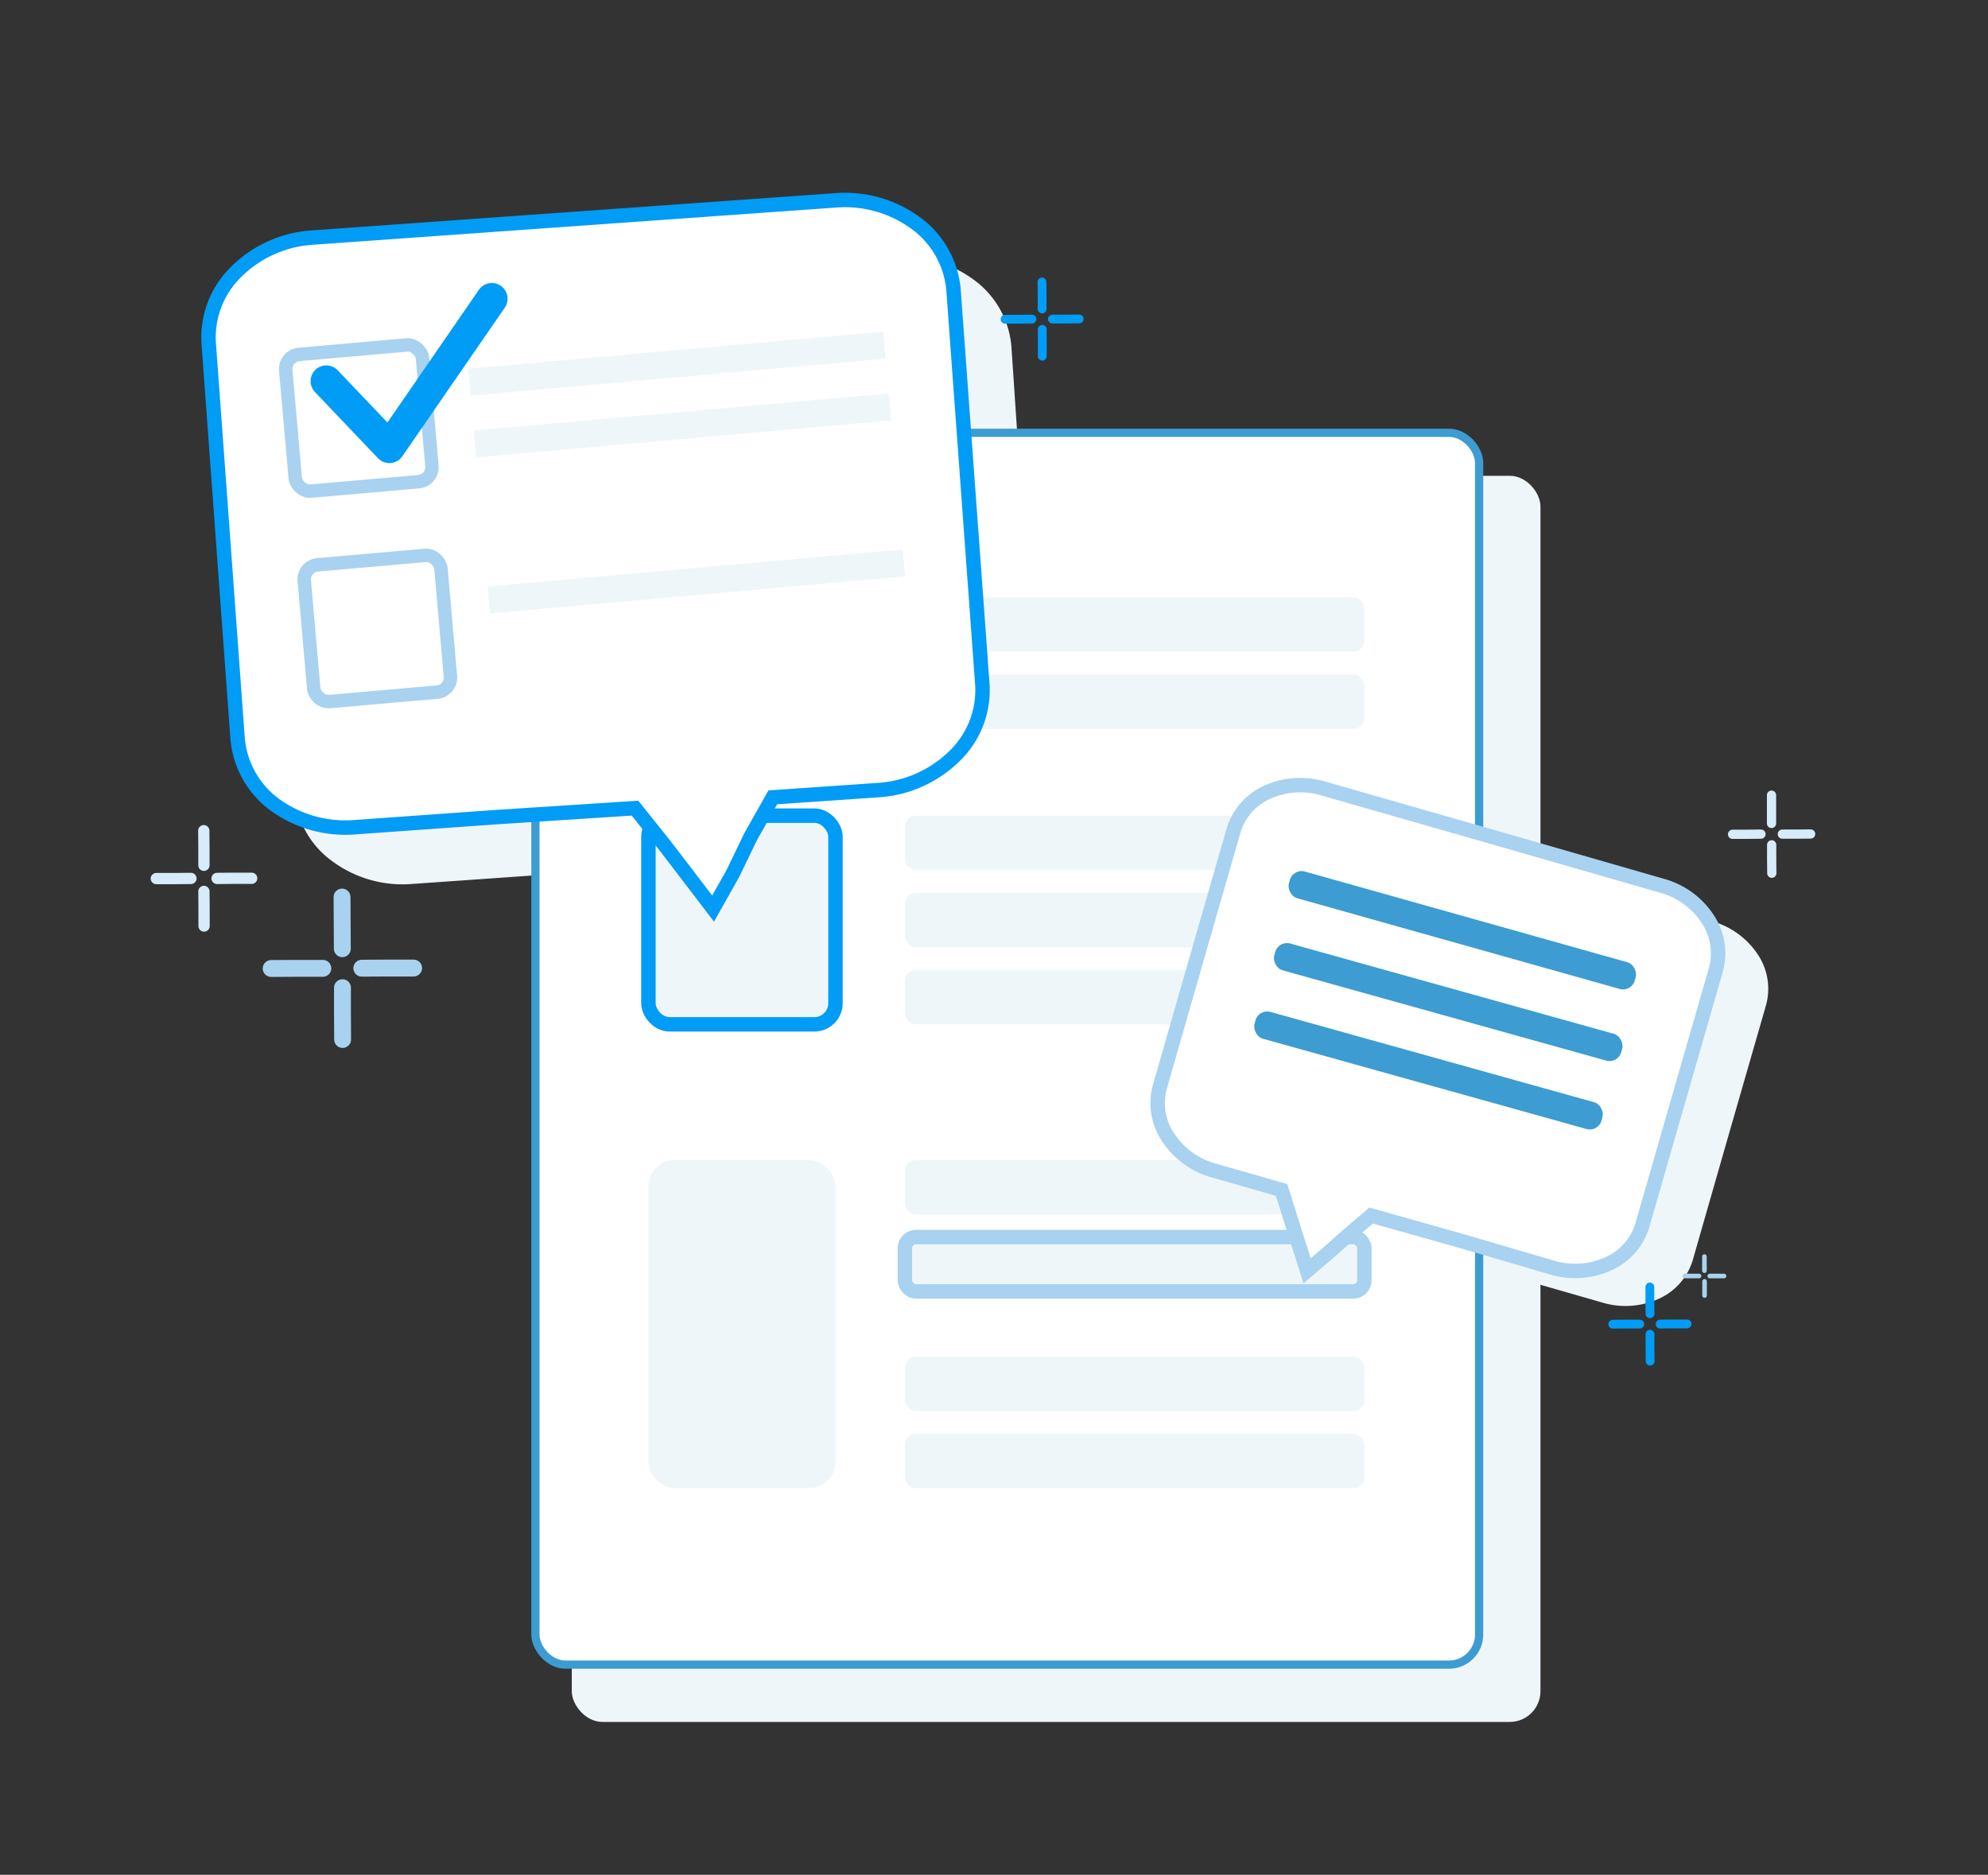 <svg id="Layer_1" data-name="Layer 1" xmlns="http://www.w3.org/2000/svg" viewBox="0 0 137.75 129.91">
  <rect x="0" y="0" width="137.75" height="129.91" fill="#333333" stroke="none"/>
  <defs>
    <style>
      .cls-1, .cls-4, .cls-7 {
        fill: #eff6f9;
      }

      .cls-2, .cls-8, .cls-9 {
        fill: #fff;
      }

      .cls-10, .cls-11, .cls-12, .cls-13, .cls-14, .cls-16, .cls-3, .cls-5 {
        fill: none;
      }

      .cls-3 {
        stroke: #3d9cd1;
        stroke-width: 0.57px;
      }

      .cls-14, .cls-3, .cls-4, .cls-7, .cls-8, .cls-9 {
        stroke-miterlimit: 10;
      }

      .cls-10, .cls-11, .cls-14, .cls-4, .cls-9 {
        stroke: #a8d2ef;
      }

      .cls-16, .cls-5, .cls-7, .cls-8 {
        stroke: #009cf6;
      }

      .cls-10, .cls-11, .cls-12, .cls-13, .cls-16, .cls-5 {
        stroke-linecap: round;
        stroke-linejoin: round;
      }

      .cls-5 {
        stroke-width: 0.61px;
      }

      .cls-6 {
        fill: #d7ecfa;
      }

      .cls-10 {
        stroke-width: 1.17px;
      }

      .cls-11 {
        stroke-width: 0.32px;
      }

      .cls-12, .cls-13 {
        stroke: #d7ecfa;
      }

      .cls-12 {
        stroke-width: 0.78px;
      }

      .cls-13 {
        stroke-width: 0.64px;
      }

      .cls-14 {
        stroke-width: 0.93px;
      }

      .cls-15 {
        fill: #3d9cd1;
      }

      .cls-16 {
        stroke-width: 2.18px;
      }
    </style>
  </defs>
  <title>CW Strategy tab</title>
  <path class="cls-1" d="M95.17,57.09l11.74,3.38,11.73,3.37a5.6,5.6,0,0,1,3.16,2.3,4.28,4.28,0,0,1,.57,3.51l-2.55,8.85-2.54,8.86A4.29,4.29,0,0,1,114.93,90a5.56,5.56,0,0,1-3.9.26l-6.26-1.8-6.27-1.8-.81.69-.8.68-1.43,1.23L94,90.52l-.56-1.8-.56-1.8-.32-1-.31-1-2.35-.67-2.36-.68a5.52,5.52,0,0,1-3.15-2.29,4.29,4.29,0,0,1-.58-3.51l2.55-8.86L88.93,60a4.24,4.24,0,0,1,2.35-2.67A5.59,5.59,0,0,1,95.17,57.09Z"/>
  <path class="cls-1" d="M61.89,17.81,43.76,19.1,25.63,20.39a8.25,8.25,0,0,0-5.3,2.36,6.38,6.38,0,0,0-1.92,4.94l1,13.68,1,13.68A6.34,6.34,0,0,0,23,59.66a8.19,8.19,0,0,0,5.59,1.59l9.68-.68,9.68-.69,1,1.25,1,1.25,1.71,2.23,1.7,2.23,1.38-2.45L56,62l.78-1.38.77-1.37,3.63-.26,3.64-.26a8.25,8.25,0,0,0,5.3-2.36A6.38,6.38,0,0,0,72,51.38l-1-13.68L70.08,24a6.37,6.37,0,0,0-2.6-4.61A8.25,8.25,0,0,0,61.89,17.81Z"/>
  <rect class="cls-1" x="39.62" y="32.97" width="67.12" height="86.35" rx="2.13" ry="2.13"/>
  <g>
    <rect class="cls-2" x="37.1" y="29.99" width="65.39" height="85.36" rx="2.09" ry="2.09"/>
    <rect class="cls-3" x="37.1" y="29.99" width="65.39" height="85.36" rx="2.09" ry="2.09"/>
  </g>
  <rect class="cls-1" x="62.7" y="41.39" width="31.84" height="3.77" rx="0.77" ry="0.77"/>
  <rect class="cls-1" x="62.7" y="46.74" width="31.84" height="3.77" rx="0.77" ry="0.77"/>
  <rect class="cls-1" x="44.93" y="80.38" width="12.96" height="22.74" rx="1.83" ry="1.83"/>
  <rect class="cls-1" x="62.7" y="80.38" width="31.84" height="3.77" rx="0.77" ry="0.77"/>
  <rect class="cls-4" x="62.7" y="85.72" width="31.84" height="3.77" rx="0.77" ry="0.77"/>
  <rect class="cls-1" x="62.7" y="56.52" width="31.84" height="3.77" rx="0.77" ry="0.77"/>
  <rect class="cls-1" x="62.7" y="61.87" width="31.84" height="3.77" rx="0.77" ry="0.77"/>
  <rect class="cls-1" x="62.7" y="67.21" width="31.84" height="3.77" rx="0.77" ry="0.77"/>
  <g>
    <polyline class="cls-5" points="72.2 19.54 72.21 20.47 72.21 21.41"/>
    <polyline class="cls-5" points="72.22 22.82 72.22 23.75 72.22 24.68"/>
    <polyline class="cls-5" points="69.64 22.12 70.57 22.12 71.51 22.11"/>
    <polyline class="cls-5" points="72.92 22.11 73.85 22.11 74.78 22.1"/>
  </g>
  <g>
    <polyline class="cls-5" points="114.32 89.18 114.32 90.11 114.33 91.04"/>
    <polyline class="cls-5" points="114.33 92.45 114.33 93.39 114.34 94.32"/>
    <polyline class="cls-5" points="111.75 91.76 112.69 91.75 113.62 91.75"/>
    <polyline class="cls-5" points="115.03 91.75 115.97 91.74 116.9 91.74"/>
  </g>
  <rect class="cls-6" x="44.93" y="41.39" width="12.96" height="9.11" rx="1.16" ry="1.16"/>
  <rect class="cls-1" x="62.7" y="94.01" width="31.84" height="3.77" rx="0.77" ry="0.77"/>
  <rect class="cls-1" x="62.7" y="99.35" width="31.84" height="3.77" rx="0.77" ry="0.77"/>
  <rect class="cls-7" x="44.93" y="56.52" width="12.96" height="14.46" rx="1.46" ry="1.46"/>
  <path class="cls-8" d="M57.94,13.88,39.81,15.17,21.68,16.46a8.25,8.25,0,0,0-5.3,2.36,6.36,6.36,0,0,0-1.92,4.94l1,13.68,1,13.68A6.35,6.35,0,0,0,19,55.73a8.3,8.3,0,0,0,5.59,1.59l9.68-.69L44,56l1,1.25,1,1.25,1.71,2.23,1.7,2.23,1.38-2.45L52,58l.77-1.37.78-1.38L57.21,55l3.63-.25a8.29,8.29,0,0,0,5.31-2.37,6.36,6.36,0,0,0,1.92-4.93l-1-13.68-1-13.68a6.41,6.41,0,0,0-2.6-4.62A8.3,8.3,0,0,0,57.94,13.88Z"/>
  <path class="cls-9" d="M91.7,54.64,103.43,58l11.74,3.38a5.52,5.52,0,0,1,3.15,2.29,4.28,4.28,0,0,1,.58,3.51l-2.55,8.86L113.8,84.9a4.27,4.27,0,0,1-2.35,2.67,5.59,5.59,0,0,1-3.89.27L101.29,86,95,84.23l-.8.69-.81.69L92,86.84l-1.43,1.22L90,86.26l-.57-1.8-.31-1-.32-1-2.35-.68-2.35-.67a5.57,5.57,0,0,1-3.16-2.3,4.24,4.24,0,0,1-.57-3.51l2.54-8.85,2.55-8.86A4.27,4.27,0,0,1,87.8,54.9,5.56,5.56,0,0,1,91.7,54.64Z"/>
  <g>
    <polyline class="cls-10" points="23.7 62.16 23.71 63.95 23.72 65.74"/>
    <polyline class="cls-10" points="23.73 68.44 23.73 70.23 23.74 72.03"/>
    <polyline class="cls-10" points="18.79 67.11 20.58 67.1 22.37 67.1"/>
    <polyline class="cls-10" points="25.07 67.09 26.86 67.08 28.66 67.08"/>
  </g>
  <g>
    <polyline class="cls-11" points="118.1 87.07 118.1 87.56 118.1 88.05"/>
    <polyline class="cls-11" points="118.11 88.79 118.11 89.28 118.11 89.77"/>
    <polyline class="cls-11" points="116.75 88.42 117.24 88.42 117.73 88.42"/>
    <polyline class="cls-11" points="118.47 88.42 118.97 88.42 119.46 88.42"/>
  </g>
  <g>
    <polyline class="cls-12" points="14.12 57.56 14.13 58.77 14.13 59.96"/>
    <polyline class="cls-12" points="14.13 61.77 14.14 62.98 14.14 64.17"/>
    <polyline class="cls-12" points="10.83 60.88 12.03 60.88 13.23 60.87"/>
    <polyline class="cls-12" points="15.04 60.87 16.24 60.86 17.44 60.86"/>
  </g>
  <g>
    <polyline class="cls-13" points="122.75 55.1 122.75 56.08 122.75 57.06"/>
    <polyline class="cls-13" points="122.76 58.54 122.76 59.53 122.77 60.51"/>
    <polyline class="cls-13" points="120.05 57.81 121.03 57.81 122.02 57.8"/>
    <polyline class="cls-13" points="123.5 57.8 124.48 57.8 125.46 57.79"/>
  </g>
  <rect class="cls-14" x="20.11" y="24.22" width="9.51" height="9.51" rx="1.01" ry="1.01" transform="translate(-2.44 2.28) rotate(-5.02)"/>
  <rect class="cls-14" x="21.39" y="38.8" width="9.51" height="9.51" rx="1.01" ry="1.01" transform="translate(-3.71 2.45) rotate(-5.02)"/>
  <g>
    <rect class="cls-15" x="89.25" y="63.58" width="24.96" height="1.93" rx="0.84" ry="0.84" transform="matrix(0.96, 0.27, -0.27, 0.96, 21.09, -24.97)"/>
    <rect class="cls-15" x="87.86" y="68.47" width="24.96" height="1.93" rx="0.84" ry="0.84" transform="translate(22.36 -24.41) rotate(15.59)"/>
    <rect class="cls-15" x="86.5" y="73.22" width="24.96" height="1.93" rx="0.84" ry="0.84" transform="translate(23.58 -23.88) rotate(15.59)"/>
  </g>
  <rect class="cls-1" x="32.46" y="24.26" width="28.88" height="1.88" transform="translate(-2.05 4.27) rotate(-5.1)"/>
  <rect class="cls-1" x="32.84" y="28.54" width="28.88" height="1.88" transform="translate(-2.43 4.32) rotate(-5.1)"/>
  <rect class="cls-1" x="33.81" y="39.35" width="28.88" height="1.88" transform="translate(-3.39 4.45) rotate(-5.1)"/>
  <polyline class="cls-16" points="22.61 26.41 24.79 28.7 26.98 31 30.53 25.85 34.08 20.7"/>
</svg>
